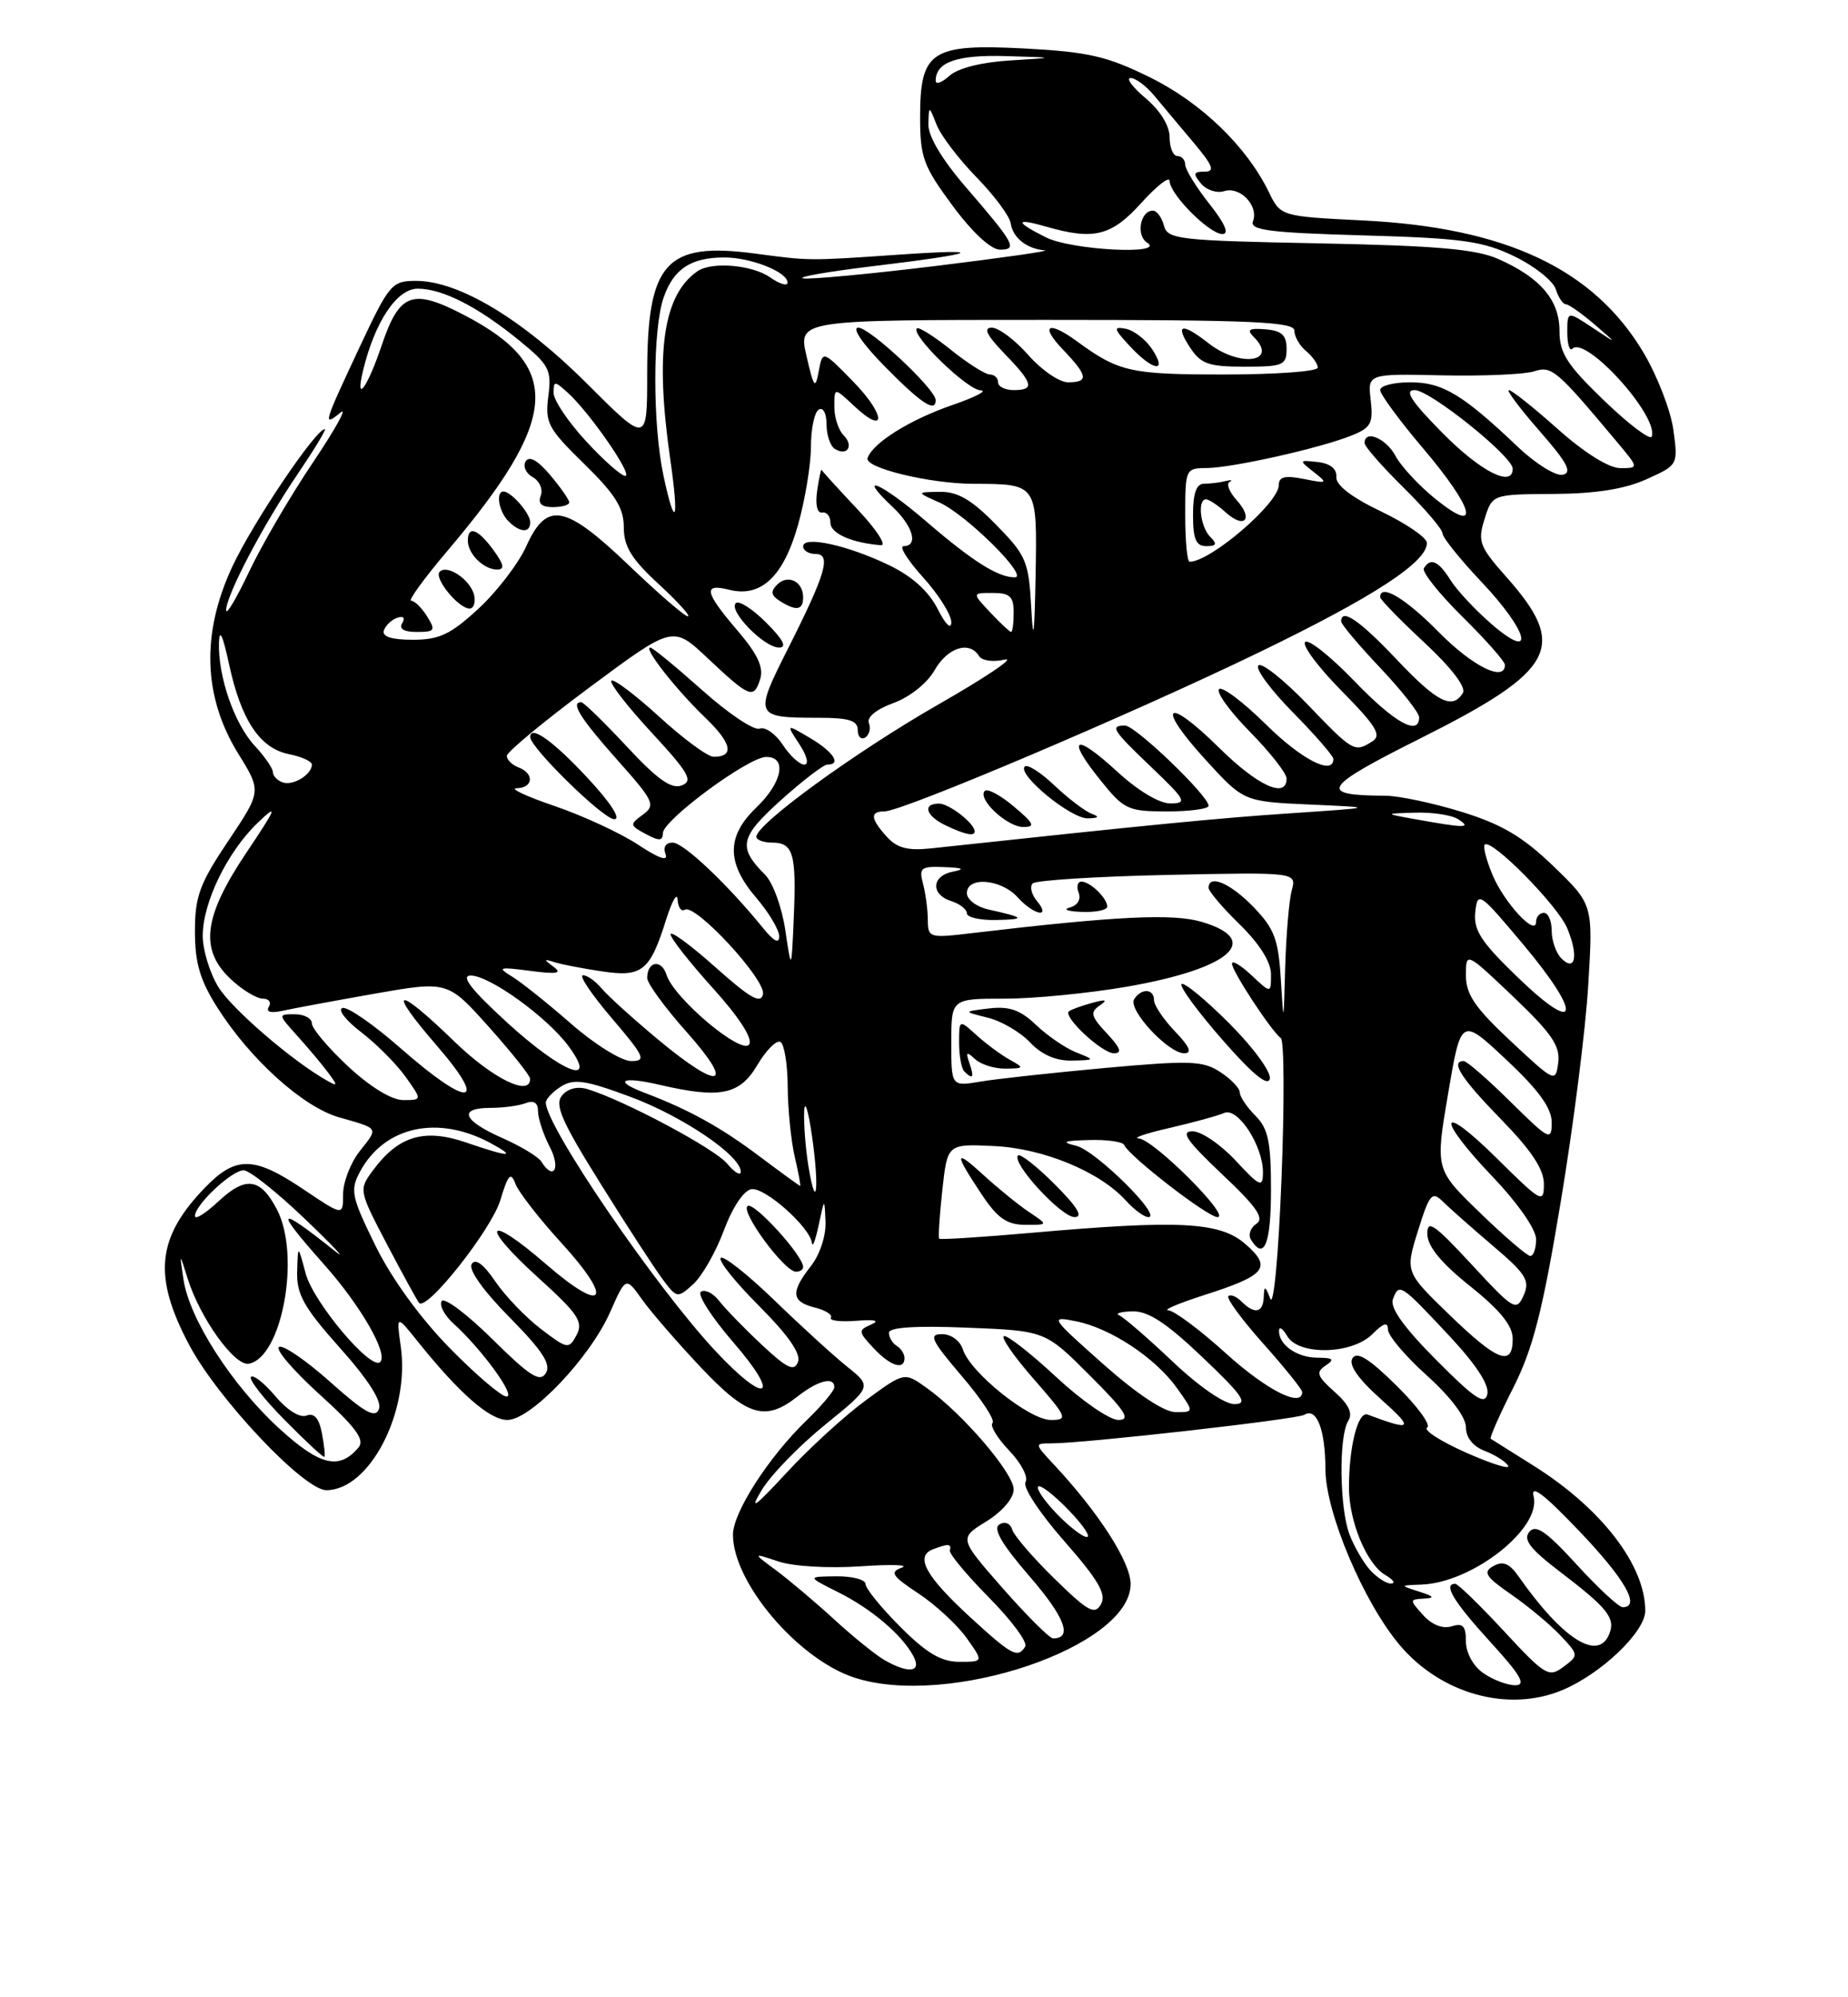 <?xml version="1.0" encoding="UTF-8" standalone="no"?>
<!DOCTYPE svg PUBLIC "-//W3C//DTD SVG 1.1//EN" "http://www.w3.org/Graphics/SVG/1.1/DTD/svg11.dtd" >
<svg xmlns="http://www.w3.org/2000/svg" xmlns:xlink="http://www.w3.org/1999/xlink" version="1.1" viewBox="0 0 237 256">
 <g >
 <path fill="currentColor"
d=" M 200.35 216.63 C 205.37 214.53 211.00 209.15 211.00 206.46 C 211.00 200.62 205.39 193.34 196.70 187.88 C 193.84 186.09 191.36 184.53 191.18 184.41 C 191.01 184.30 192.30 181.36 194.06 177.89 C 196.61 172.84 197.83 168.07 200.16 154.04 C 201.77 144.39 203.36 131.87 203.69 126.21 C 204.31 115.93 204.31 115.93 199.22 111.02 C 195.29 107.24 192.61 105.65 187.46 104.06 C 183.79 102.93 179.37 101.99 177.64 101.99 C 168.95 101.95 169.56 100.95 182.18 94.63 C 199.51 85.94 201.13 82.91 193.22 73.99 C 189.73 70.06 189.48 69.41 190.39 66.53 C 191.38 63.36 191.38 63.36 199.23 63.31 C 204.61 63.28 208.37 62.69 211.15 61.43 C 215.21 59.60 215.22 59.59 214.60 55.08 C 214.26 52.59 212.52 48.12 210.74 45.14 C 204.36 34.47 193.10 29.17 174.87 28.26 C 164.24 27.73 164.24 27.73 162.72 24.61 C 159.88 18.77 154.04 13.14 147.45 9.90 C 141.97 7.20 139.55 6.65 131.48 6.22 C 119.41 5.59 118.00 6.51 118.00 15.03 C 118.00 20.17 118.42 21.31 122.17 26.37 C 124.67 29.76 127.09 32.00 128.23 32.00 C 130.55 32.00 130.13 31.24 123.81 23.92 C 120.80 20.43 119.02 17.44 119.06 15.92 C 119.13 13.50 119.13 13.50 120.12 16.00 C 120.66 17.38 122.97 20.40 125.24 22.73 C 127.52 25.06 129.49 27.71 129.62 28.63 C 129.89 30.48 131.70 31.91 134.00 32.09 C 134.82 32.15 128.53 33.05 120.00 34.09 C 111.47 35.13 103.83 35.84 103.00 35.68 C 102.17 35.51 106.22 34.81 112.00 34.11 C 125.65 32.47 126.96 31.83 115.00 32.66 C 103.59 33.44 103.93 33.44 96.83 32.50 C 85.39 30.98 83.00 33.64 83.00 47.89 C 83.00 56.88 83.00 56.88 75.25 49.14 C 66.97 40.88 58.84 36.00 53.35 36.00 C 50.24 36.00 49.92 36.39 46.05 44.64 C 41.46 54.43 41.36 54.76 43.68 52.87 C 44.61 52.12 43.00 55.01 40.11 59.31 C 37.22 63.60 33.54 69.90 31.93 73.31 C 30.32 76.71 29.00 78.92 29.00 78.22 C 29.00 76.31 33.73 67.30 38.18 60.75 C 40.32 57.59 41.89 55.00 41.66 55.00 C 40.50 55.00 32.45 66.95 29.80 72.61 C 25.79 81.19 26.04 89.30 30.56 96.61 C 33.54 101.42 33.54 101.42 29.27 107.79 C 25.60 113.26 25.00 114.89 25.00 119.38 C 25.00 123.42 25.65 125.64 27.88 129.15 C 32.09 135.78 38.86 141.89 43.48 143.21 C 48.69 144.70 48.56 144.48 46.11 147.58 C 44.95 149.06 44.00 151.53 44.00 153.07 C 44.00 155.86 44.00 155.86 38.90 152.43 C 32.56 148.16 30.23 148.13 26.26 152.25 C 20.10 158.64 19.60 163.58 24.25 172.36 C 27.91 179.28 38.98 191.00 41.85 191.00 C 47.39 191.00 52.58 180.99 51.40 172.61 C 50.82 168.50 50.82 168.50 53.62 172.00 C 58.93 178.61 62.80 182.00 65.07 182.00 C 68.07 182.00 75.65 174.05 78.25 168.17 C 80.26 163.63 80.26 163.63 82.35 166.57 C 83.50 168.18 86.89 172.09 89.87 175.25 C 95.81 181.54 98.15 182.24 102.27 179.00 C 104.90 176.93 107.00 176.40 107.00 177.80 C 107.00 178.25 105.40 180.16 103.44 182.05 C 98.56 186.77 94.00 193.85 94.00 196.71 C 94.00 202.83 102.32 212.63 109.53 215.01 C 121.57 218.98 145.00 211.07 145.00 203.03 C 145.00 200.24 140.95 193.93 135.19 187.75 C 132.64 185.02 132.64 185.00 134.84 185.00 C 139.09 185.00 166.31 181.92 167.27 181.34 C 168.85 180.35 169.97 183.22 169.98 188.32 C 170.00 193.85 174.89 205.41 179.54 210.89 C 184.84 217.14 193.45 219.51 200.35 216.63 Z  M 190.22 214.44 C 188.93 213.54 188.00 211.84 188.00 210.38 C 188.00 208.40 187.61 207.99 186.17 208.45 C 185.03 208.81 183.64 208.26 182.51 207.01 C 180.75 205.06 180.75 205.00 182.60 204.90 C 184.06 204.82 183.93 204.62 182.00 204.00 C 179.50 203.20 179.50 203.20 182.29 203.10 C 188.83 202.87 197.71 195.89 196.68 191.80 C 196.28 190.18 198.02 191.51 202.55 196.26 C 208.42 202.41 210.46 206.00 208.10 206.00 C 207.61 206.00 204.95 203.54 202.20 200.53 C 198.31 196.27 196.96 195.34 196.13 196.34 C 195.31 197.33 196.23 198.52 199.94 201.36 C 206.15 206.09 207.18 207.37 206.41 209.37 C 205.01 213.03 200.42 210.14 194.75 202.05 C 193.58 200.38 192.75 200.04 191.53 200.72 C 190.14 201.50 190.49 202.07 193.81 204.37 C 195.97 205.86 198.81 208.23 200.12 209.62 C 202.48 212.14 202.48 212.17 200.50 213.65 C 198.63 215.05 198.15 214.76 192.88 209.07 C 189.78 205.73 186.97 203.00 186.63 203.00 C 185.03 203.00 186.41 205.28 191.10 210.42 C 195.04 214.73 195.77 216.00 194.32 216.00 C 193.29 216.00 191.44 215.30 190.22 214.44 Z  M 113.50 212.82 C 112.40 212.20 109.47 209.85 107.00 207.58 C 104.53 205.32 101.15 202.47 99.50 201.25 C 96.50 199.03 96.50 199.03 99.84 200.14 C 101.72 200.77 106.29 201.04 110.34 200.76 C 114.28 200.49 116.67 200.56 115.65 200.93 C 114.07 201.50 114.38 201.99 117.79 204.24 C 119.98 205.69 122.76 208.26 123.96 209.94 C 126.14 213.00 126.14 213.00 123.04 213.00 C 120.71 213.00 118.84 211.90 115.47 208.53 C 113.01 206.07 111.00 203.59 111.00 203.03 C 111.00 202.46 109.31 202.02 107.25 202.04 C 103.50 202.08 103.50 202.08 107.44 204.05 C 111.74 206.19 115.64 209.50 117.13 212.25 C 118.24 214.31 116.62 214.57 113.50 212.82 Z  M 124.36 207.22 C 118.70 202.01 117.31 199.48 119.64 198.58 C 121.64 197.82 122.04 197.85 121.82 198.75 C 121.72 199.16 123.99 201.88 126.86 204.79 C 129.73 207.69 131.81 210.50 131.48 211.04 C 130.52 212.59 129.78 212.19 124.36 207.22 Z  M 128.61 203.59 C 122.98 197.17 122.98 197.17 126.49 195.01 C 128.55 193.73 130.00 192.04 130.00 190.90 C 130.00 188.81 123.42 181.14 118.80 177.86 C 115.98 175.85 115.98 175.85 111.06 179.46 C 108.35 181.44 103.76 185.64 100.86 188.78 C 96.76 193.21 96.05 193.71 97.68 191.00 C 98.84 189.07 102.50 185.30 105.81 182.62 C 111.83 177.73 111.83 177.73 108.67 175.19 C 106.93 173.80 102.70 169.94 99.28 166.63 C 95.85 163.32 92.77 160.89 92.43 161.23 C 92.09 161.58 94.32 164.36 97.38 167.42 C 101.10 171.15 102.74 173.51 102.34 174.56 C 101.85 175.84 100.94 175.40 97.65 172.32 C 95.41 170.22 92.97 167.70 92.22 166.73 C 91.47 165.76 90.43 165.23 89.90 165.56 C 89.37 165.89 91.25 168.82 94.07 172.08 C 100.27 179.23 98.31 180.18 91.78 173.19 C 84.08 164.96 70.00 144.35 70.00 141.32 C 70.00 140.86 70.89 139.93 71.97 139.25 C 73.61 138.23 75.10 138.45 80.81 140.57 C 87.53 143.06 95.00 148.12 95.00 150.18 C 95.00 150.75 94.21 150.29 93.25 149.14 C 91.62 147.20 80.15 141.08 75.39 139.61 C 74.08 139.20 72.82 139.51 72.08 140.41 C 71.09 141.59 72.02 143.71 77.03 151.73 C 80.41 157.15 84.01 162.68 85.02 164.02 C 86.81 166.40 86.89 166.41 88.91 164.59 C 90.04 163.56 91.81 160.46 92.84 157.69 C 93.94 154.74 95.40 152.56 96.37 152.42 C 98.11 152.16 103.91 157.32 104.13 159.33 C 104.20 159.97 104.59 158.93 105.00 157.00 C 105.74 153.50 105.74 153.50 105.87 156.62 C 105.94 158.39 105.14 160.83 104.00 162.27 C 101.37 165.62 101.48 166.83 104.49 167.59 C 105.86 167.93 106.80 168.52 106.56 168.90 C 106.33 169.27 107.80 169.45 109.82 169.29 C 112.23 169.10 112.88 169.26 111.72 169.77 C 110.04 170.50 110.06 170.68 112.01 172.77 C 114.16 175.09 116.00 175.68 116.00 174.06 C 116.00 173.54 115.55 172.84 115.00 172.50 C 114.45 172.16 114.00 171.41 114.00 170.82 C 114.00 170.13 117.39 169.90 124.03 170.17 C 134.05 170.57 134.05 170.57 139.76 176.29 C 144.35 180.87 145.07 182.00 143.42 182.00 C 142.29 182.00 138.70 179.52 135.45 176.49 C 132.20 173.47 129.18 171.11 128.75 171.25 C 128.33 171.39 130.04 173.87 132.57 176.75 C 136.88 181.68 137.01 182.00 134.76 182.00 C 132.01 182.00 124.43 175.92 123.49 172.97 C 123.14 171.85 121.98 171.00 120.81 171.00 C 119.05 171.00 119.42 171.77 123.34 176.37 C 125.87 179.32 127.64 182.03 127.29 182.38 C 126.93 182.73 127.90 184.33 129.43 185.93 C 130.96 187.53 131.91 189.34 131.52 189.96 C 131.13 190.59 133.30 193.90 136.48 197.52 C 140.86 202.51 141.92 204.32 141.20 205.61 C 140.40 207.03 139.56 206.57 135.27 202.38 C 132.52 199.70 130.07 196.86 129.82 196.07 C 129.57 195.24 128.87 194.96 128.16 195.40 C 127.31 195.93 128.48 197.93 132.04 202.05 C 136.57 207.27 137.60 210.00 135.06 210.00 C 134.61 210.00 131.71 207.11 128.61 203.59 Z  M 103.00 162.39 C 103.00 160.94 96.73 154.05 95.89 154.57 C 94.86 155.20 100.60 163.00 102.08 163.00 C 102.59 163.00 103.00 162.73 103.00 162.39 Z  M 175.72 201.25 C 174.85 200.28 173.66 198.23 173.07 196.68 C 171.78 193.30 171.68 184.05 172.91 182.11 C 173.52 181.15 172.98 180.01 171.14 178.38 C 168.90 176.39 168.73 175.88 170.00 175.03 C 171.20 174.23 170.99 174.03 168.95 174.02 C 166.30 174.00 163.98 172.36 164.03 170.55 C 164.05 169.97 164.52 170.29 165.08 171.25 C 166.55 173.77 173.39 173.61 176.00 171.00 C 177.44 169.56 178.00 169.40 178.00 170.41 C 178.00 171.18 180.25 173.84 183.00 176.31 C 186.02 179.02 188.00 181.65 188.00 182.93 C 188.00 184.25 188.91 185.39 190.40 185.96 C 191.72 186.47 193.08 187.32 193.41 187.86 C 193.75 188.40 191.33 187.65 188.05 186.20 C 184.77 184.75 182.51 183.30 183.03 182.98 C 183.55 182.66 181.78 180.24 179.10 177.60 C 175.59 174.14 174.02 173.16 173.45 174.09 C 172.92 174.93 174.16 176.71 177.08 179.32 C 181.41 183.18 181.16 183.47 175.39 181.31 C 174.16 180.85 173.00 185.38 173.00 190.66 C 173.00 195.00 175.28 200.48 177.66 201.87 C 178.67 202.46 179.01 202.95 178.40 202.97 C 177.80 202.99 176.60 202.21 175.72 201.25 Z  M 135.51 194.01 C 133.93 192.37 132.87 190.80 133.14 190.53 C 133.41 190.25 135.16 191.60 137.01 193.51 C 138.87 195.43 139.94 197.00 139.38 197.00 C 138.83 197.00 137.09 195.65 135.51 194.01 Z  M 35.73 183.02 C 29.69 177.47 24.28 169.03 23.53 163.99 C 23.01 160.50 23.01 160.50 24.06 163.86 C 25.66 168.96 30.09 175.13 31.91 174.79 C 36.17 174.00 38.57 160.94 35.54 155.07 C 33.42 150.98 31.54 150.70 28.05 153.95 C 26.37 155.52 25.00 156.38 25.00 155.86 C 25.00 154.42 29.72 150.00 31.25 150.00 C 31.99 150.00 35.53 152.81 39.12 156.25 C 42.72 159.69 44.49 161.58 43.08 160.45 C 35.42 154.36 35.06 154.75 41.57 162.08 C 46.28 167.38 49.81 173.52 48.76 174.57 C 47.61 175.73 40.18 166.91 39.20 163.23 C 38.21 159.50 38.21 159.50 38.11 163.00 C 38.03 165.90 38.96 167.57 43.60 172.77 C 47.23 176.83 48.99 179.59 48.60 180.60 C 48.13 181.83 46.78 181.08 42.34 177.12 C 39.23 174.35 36.28 172.33 35.78 172.64 C 35.28 172.94 37.62 175.68 40.97 178.71 C 45.58 182.88 46.80 184.53 46.00 185.50 C 43.52 188.48 41.03 187.88 35.73 183.02 Z  M 41.28 183.69 C 40.92 181.77 40.29 181.06 39.30 181.44 C 38.46 181.76 36.81 180.74 35.31 178.95 C 33.90 177.28 32.50 176.17 32.19 176.48 C 31.87 176.79 33.82 179.28 36.50 182.00 C 39.18 184.72 41.48 186.85 41.60 186.73 C 41.72 186.60 41.58 185.24 41.28 183.69 Z  M 141.47 174.83 C 134.69 168.81 134.60 168.67 137.99 169.35 C 142.45 170.24 148.18 174.04 150.96 177.94 C 153.14 181.00 153.14 181.00 150.78 181.00 C 149.31 181.00 145.81 178.68 141.47 174.83 Z  M 150.38 174.51 C 147.19 171.49 144.11 168.83 143.54 168.59 C 142.97 168.35 143.73 168.12 145.22 168.08 C 147.24 168.02 149.58 169.55 154.22 173.97 C 159.36 178.85 160.11 179.94 158.34 179.97 C 157.06 179.99 153.81 177.76 150.38 174.51 Z  M 184.18 174.30 C 180.00 170.09 178.22 167.59 178.64 166.51 C 179.43 164.42 179.60 164.53 185.84 171.19 C 189.28 174.86 191.02 177.52 190.75 178.69 C 190.42 180.14 189.12 179.27 184.18 174.30 Z  M 57.63 172.74 C 53.87 168.90 50.20 163.84 48.14 159.64 C 45.08 153.41 44.90 152.56 46.14 150.23 C 49.27 144.35 56.16 142.84 62.98 146.55 C 66.33 148.37 65.34 148.34 59.73 146.42 C 54.39 144.60 51.09 145.60 47.83 150.01 C 45.99 152.50 46.00 152.56 49.64 159.51 C 51.66 163.35 53.51 166.72 53.75 167.00 C 54.73 168.10 63.04 157.58 64.17 153.82 C 65.15 150.55 65.51 150.15 66.09 151.70 C 66.47 152.75 69.12 156.16 71.97 159.28 C 78.80 166.75 77.56 168.55 70.06 162.06 C 62.33 155.36 61.39 156.85 69.00 163.74 C 74.13 168.38 74.84 169.43 73.95 171.10 C 72.95 172.97 72.79 172.94 69.36 170.33 C 67.41 168.84 64.78 166.10 63.51 164.23 C 62.00 162.01 60.96 161.25 60.49 162.02 C 60.05 162.73 61.98 165.44 65.35 168.85 C 69.57 173.13 70.71 174.86 70.00 176.00 C 69.24 177.22 67.96 176.40 63.15 171.65 C 59.90 168.43 56.97 166.24 56.64 166.77 C 56.32 167.30 56.99 168.58 58.13 169.62 C 61.78 172.91 66.21 179.00 64.97 179.00 C 64.30 179.00 61.00 176.18 57.63 172.74 Z  M 157.26 173.50 C 153.92 170.47 150.58 167.98 149.84 167.95 C 149.10 167.92 151.15 167.05 154.38 166.01 C 162.38 163.46 163.19 162.46 159.69 159.43 C 156.43 156.60 151.21 156.34 132.10 158.03 C 125.83 158.58 120.59 158.91 120.45 158.77 C 120.31 158.62 120.49 155.82 120.85 152.55 C 121.50 146.61 121.50 146.61 127.44 146.89 C 133.80 147.18 141.05 150.18 144.40 153.89 C 145.45 155.05 146.74 156.00 147.27 156.00 C 149.15 156.00 140.55 147.49 138.05 146.87 C 136.02 146.37 136.35 146.21 139.67 146.12 C 141.96 146.05 143.98 146.34 144.17 146.75 C 144.82 148.23 154.89 156.00 156.14 156.00 C 157.93 156.00 147.93 146.02 146.04 145.92 C 145.19 145.87 146.97 145.26 150.00 144.57 C 153.03 143.87 156.18 143.01 157.00 142.65 C 158.76 141.88 162.02 146.92 161.97 150.33 C 161.95 152.26 161.56 152.09 158.46 148.75 C 156.54 146.69 154.06 145.00 152.94 145.00 C 151.35 145.00 152.18 146.20 156.70 150.48 C 161.18 154.70 162.19 156.16 161.12 156.86 C 160.36 157.37 160.05 158.28 160.43 158.89 C 162.12 161.62 163.00 159.44 163.00 152.50 C 163.00 146.33 162.64 144.64 161.00 143.00 C 159.90 141.90 159.00 140.56 159.00 140.02 C 159.00 139.49 157.88 138.31 156.50 137.41 C 154.28 135.95 152.62 135.90 141.75 136.88 C 135.01 137.50 127.81 138.28 125.75 138.63 C 122.00 139.26 122.00 139.26 122.00 133.63 C 122.00 128.00 122.00 128.00 128.87 128.00 C 132.65 128.00 139.73 127.30 144.62 126.45 C 157.74 124.16 161.96 120.50 154.16 118.17 C 150.46 117.06 143.20 117.41 124.75 119.59 C 119.17 120.26 119.00 120.21 118.99 117.89 C 118.98 116.57 118.70 114.49 118.37 113.25 C 117.83 111.23 118.11 111.01 121.13 111.14 C 123.48 111.23 123.82 111.40 122.25 111.71 C 119.46 112.24 119.30 114.64 122.00 115.50 C 123.10 115.85 124.00 116.55 124.00 117.07 C 124.00 117.58 125.69 117.96 127.75 117.92 C 131.62 117.84 131.45 117.61 126.75 116.57 C 125.24 116.23 124.00 115.30 124.00 114.48 C 124.00 112.30 128.37 112.65 130.50 115.00 C 132.60 117.32 134.87 117.75 132.98 115.48 C 132.28 114.64 132.04 113.63 132.44 113.23 C 132.84 112.83 140.62 112.34 149.73 112.14 C 166.29 111.79 166.29 111.79 165.66 114.14 C 165.31 115.44 164.94 119.88 164.82 124.00 C 164.62 131.38 164.62 131.41 164.26 125.50 C 163.95 120.39 163.43 119.02 160.75 116.25 C 157.80 113.20 155.00 112.00 155.00 113.80 C 155.00 114.24 156.80 116.35 159.00 118.50 C 161.53 120.97 163.00 123.31 163.00 124.88 C 163.00 127.35 163.00 127.35 160.50 125.00 C 159.12 123.71 158.00 123.04 158.00 123.52 C 158.00 124.48 163.04 132.16 164.27 133.07 C 164.69 133.38 164.73 141.47 164.35 151.03 C 163.97 160.85 163.34 167.56 162.91 166.46 C 162.25 164.77 162.13 164.74 162.07 166.25 C 161.99 168.28 160.90 168.50 159.22 166.82 C 158.57 166.17 157.81 165.86 157.53 166.13 C 157.26 166.41 159.27 169.15 162.02 172.23 C 164.76 175.30 167.00 178.09 167.00 178.41 C 167.00 180.49 162.46 178.20 157.26 173.50 Z  M 131.97 155.35 C 130.61 154.44 127.98 152.30 126.12 150.60 C 122.35 147.14 122.32 147.74 126.00 153.24 C 127.95 156.15 129.16 156.98 131.47 156.99 C 134.45 157.00 134.45 157.00 131.97 155.35 Z  M 135.27 151.80 C 132.96 149.49 130.84 147.83 130.56 148.10 C 129.66 149.00 136.09 156.00 137.81 156.00 C 138.96 156.00 138.17 154.70 135.27 151.80 Z  M 157.64 131.16 C 154.58 128.10 151.83 125.84 151.53 126.13 C 151.24 126.43 153.58 129.63 156.75 133.25 C 160.61 137.67 162.61 139.31 162.85 138.27 C 163.04 137.41 160.73 134.25 157.64 131.16 Z  M 124.32 136.25 C 123.82 134.82 123.95 134.73 125.05 135.75 C 125.79 136.44 127.55 136.99 128.95 136.97 C 131.35 136.94 131.39 136.88 129.50 135.83 C 128.40 135.22 126.49 133.81 125.25 132.69 C 123.00 130.65 123.00 130.65 123.00 133.66 C 123.00 135.31 123.30 136.97 123.67 137.33 C 124.77 138.43 124.97 138.10 124.32 136.25 Z  M 138.00 134.88 C 136.62 134.33 134.32 132.75 132.87 131.37 C 130.86 129.45 129.45 128.95 126.87 129.25 C 123.50 129.65 123.50 129.65 126.68 130.44 C 128.43 130.87 130.87 132.30 132.10 133.61 C 133.57 135.17 135.42 135.98 137.42 135.94 C 140.48 135.87 140.49 135.87 138.00 134.88 Z  M 141.95 132.45 C 139.91 130.28 139.77 129.74 141.03 128.88 C 142.12 128.13 141.85 128.05 140.00 128.56 C 138.62 128.94 137.31 129.42 137.08 129.63 C 136.31 130.33 141.33 135.00 142.85 135.00 C 143.95 135.00 143.71 134.32 141.95 132.45 Z  M 150.69 132.20 C 149.21 130.65 148.00 128.85 148.00 128.20 C 148.00 126.70 146.35 126.63 145.45 128.08 C 144.63 129.41 149.81 135.00 151.87 135.00 C 152.93 135.00 152.57 134.16 150.69 132.20 Z  M 142.00 116.20 C 142.00 115.12 139.81 113.00 138.69 113.00 C 138.19 113.00 138.03 113.65 138.34 114.44 C 138.66 115.27 138.18 116.06 137.19 116.32 C 136.26 116.57 136.96 116.82 138.75 116.88 C 140.54 116.95 142.00 116.64 142.00 116.20 Z  M 185.85 168.49 C 180.21 163.03 180.21 163.03 181.85 157.76 C 183.32 153.04 183.66 152.64 185.02 153.99 C 185.86 154.82 188.76 157.38 191.46 159.68 C 195.73 163.31 196.24 164.14 195.40 166.04 C 194.47 168.11 194.13 167.91 188.71 162.05 C 183.91 156.87 183.01 156.25 183.05 158.19 C 183.08 159.76 184.85 161.91 188.55 164.86 C 192.41 167.95 194.00 169.92 194.00 171.61 C 194.00 175.24 192.05 174.49 185.85 168.49 Z  M 189.78 155.42 C 184.06 149.89 184.06 149.89 185.72 140.14 C 187.38 130.39 187.38 130.39 193.19 135.84 C 197.35 139.74 199.00 142.03 199.00 143.86 C 199.00 146.29 198.70 146.14 193.72 141.22 C 190.81 138.35 188.11 136.00 187.72 136.00 C 185.96 136.00 187.39 138.22 192.50 143.46 C 196.39 147.44 198.00 149.87 198.00 151.76 C 198.00 154.30 197.69 154.13 192.00 148.50 C 184.48 141.06 184.05 143.11 191.50 150.91 C 194.69 154.26 197.00 157.59 197.00 158.84 C 197.00 160.03 196.66 160.99 196.25 160.98 C 195.84 160.97 192.93 158.47 189.78 155.42 Z  M 103.68 149.49 C 103.32 147.30 103.07 144.15 103.13 142.50 C 103.19 140.85 103.64 142.20 104.12 145.50 C 105.10 152.21 104.71 155.73 103.68 149.49 Z  M 97.36 148.18 C 92.39 144.45 88.39 142.24 82.60 140.04 C 78.60 138.52 79.75 137.92 84.53 139.03 C 92.36 140.85 94.86 140.35 97.13 136.50 C 98.27 134.58 99.60 133.25 100.10 133.56 C 100.59 133.87 101.01 136.45 101.02 139.31 C 101.04 142.16 101.44 146.19 101.92 148.25 C 102.40 150.31 102.71 152.00 102.62 152.00 C 102.52 152.00 100.16 150.28 97.36 148.18 Z  M 69.43 148.89 C 69.05 148.27 66.77 146.90 64.37 145.84 C 59.33 143.61 58.72 142.00 62.92 142.00 C 64.52 142.00 66.55 141.73 67.42 141.39 C 68.47 140.99 69.00 141.34 69.00 142.44 C 69.00 143.35 69.69 145.43 70.53 147.05 C 71.94 149.78 70.98 151.39 69.43 148.89 Z  M 44.64 136.68 C 42.09 134.30 40.00 131.83 40.00 131.18 C 40.00 130.53 39.02 130.00 37.81 130.00 C 35.64 130.00 35.64 130.01 38.11 132.75 C 39.48 134.26 41.25 136.37 42.05 137.44 C 43.33 139.15 43.32 139.28 42.00 138.54 C 37.56 136.06 29.77 129.36 28.01 126.52 C 26.91 124.73 26.00 121.77 26.00 119.95 C 26.00 115.67 29.17 109.17 33.07 105.44 C 35.71 102.92 35.50 103.47 31.57 109.33 C 26.06 117.55 25.56 121.76 29.65 125.55 C 31.10 126.90 32.93 128.00 33.71 128.00 C 34.48 128.00 34.83 128.47 34.48 129.04 C 34.07 129.69 34.70 129.89 36.17 129.57 C 37.45 129.28 42.75 128.30 47.95 127.38 C 57.41 125.72 57.41 125.72 62.68 131.61 C 65.58 134.85 67.96 137.84 67.98 138.25 C 68.05 140.64 63.19 138.26 58.28 133.50 C 50.76 126.21 49.50 126.49 56.00 134.00 C 62.79 141.84 60.17 142.07 51.44 134.41 C 47.93 131.33 44.55 128.98 43.91 129.20 C 43.28 129.41 44.36 130.80 46.31 132.29 C 48.26 133.78 50.82 136.35 52.00 138.00 C 54.14 141.00 54.14 141.00 51.71 141.00 C 50.23 141.00 47.47 139.31 44.64 136.68 Z  M 193.75 133.45 C 189.18 129.18 188.00 127.46 188.00 125.03 C 188.00 121.98 188.00 121.98 194.09 127.77 C 199.00 132.45 200.11 134.07 199.84 136.19 C 199.50 138.78 199.42 138.74 193.75 133.45 Z  M 84.30 133.16 C 81.11 130.50 77.88 127.58 77.13 126.66 C 76.37 125.75 75.31 125.00 74.76 125.00 C 74.21 125.00 75.87 127.47 78.46 130.50 C 82.67 135.44 82.93 136.00 80.94 136.00 C 79.71 136.00 76.27 133.86 73.28 131.25 C 70.29 128.64 66.87 125.90 65.67 125.17 C 63.72 123.98 63.96 123.91 68.00 124.44 C 71.43 124.89 72.14 124.76 71.00 123.92 C 69.70 122.96 69.71 122.88 71.12 123.33 C 72.01 123.61 74.74 124.14 77.18 124.50 C 82.35 125.28 83.36 124.47 85.43 117.86 C 86.19 115.46 86.85 114.31 86.90 115.31 C 86.96 116.30 87.37 116.89 87.83 116.60 C 89.17 115.78 98.23 125.57 97.85 127.43 C 97.58 128.73 96.20 127.94 91.75 123.97 C 88.59 121.15 86.00 119.25 86.00 119.75 C 86.00 120.25 88.44 123.35 91.42 126.65 C 94.76 130.34 96.55 133.10 96.09 133.85 C 95.19 135.32 86.45 127.99 85.48 124.95 C 84.83 122.89 83.00 123.19 83.00 125.36 C 83.00 126.04 85.29 129.17 88.08 132.30 C 94.40 139.40 92.34 139.87 84.30 133.16 Z  M 65.00 131.03 C 60.46 126.87 59.05 125.07 60.34 125.04 C 62.71 124.99 70.11 130.31 72.90 134.07 C 76.81 139.36 72.16 137.57 65.00 131.03 Z  M 194.70 125.32 C 189.94 120.74 188.95 119.22 189.20 116.91 C 189.49 114.20 189.71 114.34 195.33 121.03 C 202.95 130.11 202.55 132.88 194.70 125.32 Z  M 100.71 119.21 C 100.28 116.30 99.12 113.12 98.13 112.13 C 94.59 108.59 94.87 107.31 100.16 102.55 C 102.94 100.05 105.62 98.00 106.11 98.00 C 107.95 98.00 106.89 96.37 103.90 94.60 C 100.80 92.77 100.80 92.77 102.52 95.39 C 103.51 96.90 103.77 98.00 103.14 98.00 C 102.54 98.00 101.29 96.85 100.38 95.45 C 99.46 94.05 98.12 93.12 97.42 93.39 C 96.71 93.67 93.38 91.44 90.03 88.44 C 86.67 85.45 83.69 83.00 83.39 83.00 C 82.48 83.00 86.67 88.35 90.37 91.91 C 93.85 95.24 94.24 97.00 91.52 97.00 C 90.77 97.00 87.63 94.69 84.55 91.87 C 81.46 89.05 78.70 86.97 78.41 87.25 C 78.13 87.54 80.44 90.52 83.55 93.88 C 88.35 99.07 88.93 100.09 87.43 100.67 C 86.10 101.18 84.31 99.91 80.37 95.67 C 77.46 92.55 74.84 90.00 74.54 90.00 C 73.13 90.00 74.42 92.07 79.12 97.35 C 83.88 102.69 84.12 103.19 82.44 104.42 C 80.73 105.67 80.75 105.79 82.82 106.90 C 84.53 107.82 85.00 107.80 85.01 106.79 C 85.03 105.11 95.97 97.04 98.25 97.02 C 100.98 96.99 100.34 100.30 97.00 103.50 C 93.16 107.18 93.15 110.58 96.96 115.04 C 98.59 116.94 99.92 119.17 99.93 120.00 C 99.93 121.00 99.26 120.67 97.90 119.00 C 93.31 113.34 87.66 108.00 86.27 108.00 C 85.37 108.00 85.01 108.58 85.36 109.49 C 85.72 110.45 84.46 110.01 81.84 108.27 C 79.59 106.79 74.77 104.55 71.12 103.31 C 67.48 102.07 65.29 101.04 66.25 101.03 C 68.39 100.99 68.56 99.15 66.50 98.36 C 65.67 98.05 65.00 97.38 65.00 96.88 C 65.00 96.39 69.79 92.42 75.65 88.07 C 86.30 80.17 86.30 80.17 90.72 84.33 C 96.15 89.44 96.66 89.64 97.49 87.05 C 97.96 85.54 97.17 83.85 94.57 80.81 C 90.35 75.88 90.12 74.74 93.51 75.59 C 97.60 76.62 100.48 73.91 102.35 67.26 C 103.26 64.02 104.00 59.51 104.00 57.24 C 104.00 54.97 104.45 52.84 105.00 52.50 C 105.56 52.15 106.00 52.97 106.00 54.38 C 106.00 55.76 106.48 57.18 107.07 57.54 C 108.66 58.53 109.54 57.14 108.18 55.78 C 107.53 55.13 107.00 53.49 107.00 52.13 C 107.00 49.65 107.00 49.65 109.50 52.00 C 113.69 55.94 113.64 53.24 109.44 48.93 C 105.50 44.89 105.50 44.89 105.00 47.58 C 104.56 49.95 104.37 49.72 103.43 45.63 C 102.37 41.00 102.37 41.00 134.18 41.00 C 160.54 41.00 166.00 41.24 166.00 42.38 C 166.00 43.14 166.68 44.32 167.50 45.00 C 168.32 45.68 169.00 46.64 169.00 47.12 C 169.00 47.61 163.59 48.00 156.99 48.00 C 144.95 48.00 143.48 47.67 138.12 43.75 C 134.42 41.04 133.32 41.68 136.31 44.80 C 139.53 48.16 139.66 49.00 136.97 49.00 C 135.85 49.00 133.56 47.42 131.87 45.50 C 130.18 43.58 128.08 42.00 127.20 42.00 C 126.07 42.00 126.53 42.95 128.80 45.30 C 132.52 49.14 132.74 50.00 130.00 50.00 C 128.90 50.00 128.00 49.55 128.00 49.00 C 128.00 48.45 127.52 48.00 126.94 48.00 C 126.36 48.00 124.11 46.57 121.94 44.83 C 119.77 43.09 117.81 41.86 117.58 42.09 C 116.76 42.91 124.06 50.00 125.76 50.03 C 126.72 50.05 125.09 50.90 122.15 51.91 C 116.65 53.81 111.91 56.78 111.26 58.72 C 110.85 59.96 119.19 61.99 124.80 62.01 C 133.09 62.04 133.02 61.95 132.81 73.87 C 132.67 81.45 132.51 82.64 132.26 78.00 C 131.93 71.92 131.63 71.22 127.74 67.25 C 124.61 64.05 122.83 63.01 120.54 63.04 C 117.50 63.08 117.50 63.08 120.50 64.42 C 123.96 65.98 132.03 74.00 130.14 74.00 C 127.98 74.00 124.73 71.95 118.70 66.76 C 112.97 61.84 109.66 60.45 114.50 65.00 C 117.10 67.45 117.81 70.00 115.88 70.00 C 115.27 70.00 116.39 71.80 118.38 74.00 C 120.37 76.20 122.00 78.79 122.00 79.75 C 122.00 80.77 121.26 80.05 120.25 78.05 C 119.09 75.77 116.97 73.86 114.00 72.43 C 108.70 69.88 103.00 68.63 103.00 70.03 C 103.00 70.56 103.71 71.00 104.57 71.00 C 106.65 71.00 105.94 73.47 101.04 83.17 C 96.67 91.83 96.74 92.00 105.08 92.00 C 108.87 92.00 110.00 92.36 110.00 93.56 C 110.00 94.42 110.43 94.85 110.96 94.53 C 111.48 94.20 111.70 93.37 111.43 92.68 C 111.14 91.92 112.40 90.90 114.58 90.11 C 116.67 89.35 118.91 87.57 119.86 85.90 C 121.52 82.99 124.32 82.09 125.55 84.08 C 125.93 84.69 127.37 84.89 128.86 84.54 C 130.31 84.20 126.46 86.80 120.30 90.32 C 109.73 96.37 97.01 105.61 97.00 107.25 C 97.00 107.66 97.91 108.00 99.03 108.00 C 101.74 108.00 102.15 109.44 101.80 117.60 C 101.50 124.50 101.50 124.50 100.71 119.21 Z  M 75.39 99.75 C 70.95 94.97 68.00 92.87 68.00 94.47 C 68.00 95.83 77.38 105.00 78.77 105.00 C 79.68 105.00 78.33 102.91 75.39 99.75 Z  M 98.26 79.80 C 96.50 78.04 94.75 76.92 94.36 77.31 C 93.39 78.28 97.99 83.00 99.91 83.00 C 100.97 83.00 100.45 81.99 98.26 79.80 Z  M 103.00 76.56 C 103.00 74.52 101.04 73.56 99.67 74.93 C 98.80 75.80 98.88 76.31 100.01 77.03 C 102.12 78.36 103.00 78.22 103.00 76.56 Z  M 109.96 65.27 C 107.51 62.67 105.44 60.40 105.37 60.22 C 105.30 60.05 105.04 61.25 104.80 62.89 C 104.54 64.68 104.79 65.80 105.43 65.69 C 106.02 65.59 106.50 66.17 106.50 67.00 C 106.50 68.37 109.22 69.58 112.96 69.88 C 113.76 69.95 112.41 67.87 109.96 65.27 Z  M 120.00 51.29 C 120.00 49.90 111.56 42.00 110.08 42.00 C 109.20 42.00 110.61 44.07 113.50 47.00 C 118.14 51.71 120.00 52.94 120.00 51.29 Z  M 147.75 44.75 C 146.93 43.51 145.41 42.34 144.38 42.14 C 142.74 41.83 142.81 42.12 144.92 44.39 C 147.90 47.59 149.79 47.83 147.75 44.75 Z  M 165.00 44.72 C 165.00 42.96 164.38 42.38 162.29 42.21 C 160.18 42.04 159.85 42.25 160.79 43.19 C 164.03 46.43 159.00 47.13 155.00 44.00 C 151.57 41.32 150.64 41.51 152.59 44.50 C 154.00 46.65 154.97 47.00 159.62 47.00 C 164.56 47.00 165.00 46.81 165.00 44.72 Z  M 200.24 122.84 C 199.56 122.16 199.00 120.56 199.00 119.30 C 199.00 118.03 198.55 117.00 198.00 117.00 C 197.45 117.00 197.00 117.52 197.00 118.15 C 197.00 120.13 192.91 115.72 191.40 112.12 C 190.62 110.23 190.17 108.50 190.41 108.26 C 191.25 107.42 199.79 116.07 200.99 118.97 C 202.46 122.51 202.04 124.64 200.24 122.84 Z  M 113.73 107.25 C 111.63 104.93 111.54 104.00 113.43 104.00 C 115.73 104.00 145.23 91.48 161.50 83.60 C 176.19 76.49 183.00 72.05 183.00 69.59 C 183.00 68.92 180.36 67.11 177.13 65.56 C 173.34 63.75 171.30 62.18 171.38 61.13 C 171.46 60.09 170.59 59.40 169.00 59.22 C 166.57 58.95 166.56 58.99 168.47 60.49 C 170.33 61.95 170.26 62.00 167.22 61.39 C 164.80 60.91 164.00 61.10 164.00 62.18 C 164.00 64.49 155.25 72.00 152.57 72.00 C 152.25 72.00 152.00 69.30 152.00 66.00 C 152.00 60.12 152.06 60.00 154.75 59.99 C 158.02 59.97 169.33 57.44 173.34 55.82 C 175.82 54.83 176.13 54.25 175.79 51.29 C 175.39 47.90 175.39 47.90 184.95 48.11 C 190.20 48.22 195.50 47.99 196.73 47.60 C 199.02 46.86 199.59 47.35 207.46 56.75 C 210.18 60.00 210.18 60.00 207.79 60.00 C 206.34 60.00 203.20 58.04 199.79 55.00 C 196.70 52.25 193.88 50.00 193.51 50.00 C 193.15 50.00 194.92 52.36 197.45 55.25 C 201.01 59.31 201.68 60.58 200.41 60.85 C 199.51 61.04 196.91 59.42 194.64 57.26 C 187.58 50.55 184.99 49.00 180.87 49.00 C 178.74 49.00 177.00 49.44 177.00 49.99 C 177.00 50.53 179.47 53.89 182.50 57.46 C 189.09 65.23 189.95 68.66 184.14 63.99 C 182.02 62.29 179.69 59.79 178.97 58.44 C 177.75 56.17 175.00 55.02 175.00 56.79 C 175.00 57.22 177.25 59.79 180.00 62.50 C 182.75 65.21 185.00 67.85 185.00 68.37 C 185.00 68.88 187.25 71.69 190.00 74.59 C 196.08 81.02 196.99 84.93 191.25 79.96 C 189.19 78.17 186.83 75.65 186.02 74.35 C 184.47 71.89 183.46 71.44 182.61 72.83 C 182.32 73.29 184.55 76.08 187.55 79.05 C 190.55 82.01 193.00 84.78 193.00 85.22 C 193.00 87.47 188.85 85.42 184.50 81.00 C 180.23 76.67 177.00 74.75 177.00 76.54 C 177.00 76.84 179.55 79.46 182.67 82.36 C 186.14 85.59 188.06 88.10 187.61 88.82 C 186.26 91.01 184.31 90.02 179.09 84.50 C 174.37 79.51 172.00 77.89 172.00 79.65 C 172.00 80.01 174.25 82.69 177.00 85.59 C 179.75 88.50 182.00 91.36 182.00 91.94 C 182.00 94.41 178.81 92.62 173.66 87.26 C 170.62 84.11 167.80 81.87 167.38 82.29 C 166.96 82.71 169.07 85.53 172.06 88.56 C 176.50 93.06 177.23 94.25 176.00 95.02 C 173.70 96.48 173.54 96.38 167.66 90.26 C 164.62 87.11 161.80 84.87 161.38 85.29 C 160.96 85.71 162.95 88.41 165.81 91.31 C 168.66 94.20 171.00 96.89 171.00 97.28 C 171.00 99.46 166.91 97.36 162.31 92.81 C 159.41 89.95 156.73 87.94 156.34 88.33 C 155.94 88.72 157.73 91.19 160.31 93.81 C 162.89 96.43 165.00 99.12 165.00 99.78 C 165.00 102.43 161.30 100.74 156.31 95.81 C 149.52 89.11 148.17 90.33 154.59 97.36 C 159.50 102.74 159.50 102.74 168.00 103.12 C 176.50 103.50 176.50 103.50 165.50 104.24 C 156.13 104.87 147.63 105.70 119.48 108.73 C 116.42 109.06 115.05 108.71 113.73 107.25 Z  M 125.00 106.57 C 125.00 105.55 121.73 103.00 120.43 103.00 C 118.26 103.00 118.72 104.56 121.25 105.78 C 123.71 106.96 125.00 107.24 125.00 106.57 Z  M 130.03 103.38 C 128.32 101.93 126.64 101.03 126.30 101.37 C 125.29 102.38 129.15 106.00 131.23 106.00 C 132.82 106.00 132.62 105.55 130.03 103.38 Z  M 140.00 104.30 C 139.18 104.00 137.04 102.38 135.26 100.70 C 133.49 99.01 131.76 97.91 131.42 98.25 C 130.41 99.25 137.34 104.95 139.50 104.89 C 140.91 104.86 141.06 104.68 140.00 104.30 Z  M 155.00 103.28 C 155.00 102.01 145.62 93.00 144.29 93.00 C 142.30 93.00 142.65 93.56 147.75 98.42 C 152.08 102.55 152.29 102.96 150.11 102.98 C 148.68 102.99 145.94 101.35 143.29 98.91 C 137.84 93.89 136.65 94.44 141.07 99.93 C 144.15 103.77 144.63 104.00 149.67 104.00 C 152.60 104.00 155.00 103.68 155.00 103.28 Z  M 155.20 68.80 C 153.93 67.53 153.54 64.00 154.67 64.00 C 155.04 64.00 156.17 64.75 157.18 65.66 C 159.60 67.86 160.81 66.55 158.60 64.11 C 157.65 63.06 157.24 62.01 157.69 61.77 C 158.13 61.53 157.90 61.48 157.17 61.66 C 156.44 61.85 155.20 62.00 154.42 62.00 C 153.43 62.00 153.00 63.21 153.00 66.00 C 153.00 69.10 153.38 70.00 154.70 70.00 C 156.02 70.00 156.13 69.73 155.20 68.80 Z  M 181.50 105.00 C 177.50 104.28 177.50 104.28 181.50 104.16 C 183.70 104.09 186.18 104.47 187.00 105.00 C 188.79 106.16 187.95 106.16 181.50 105.00 Z  M 36.25 100.28 C 35.56 100.04 35.00 99.44 35.00 98.97 C 35.00 98.49 33.95 96.97 32.67 95.59 C 30.05 92.77 27.96 86.73 28.08 82.38 C 28.14 80.49 28.58 81.43 29.37 85.11 C 30.92 92.30 33.32 95.91 37.05 96.66 C 38.67 96.98 40.00 97.59 40.00 98.00 C 40.00 99.28 37.57 100.76 36.25 100.28 Z  M 49.23 80.81 C 49.45 80.16 50.22 79.43 50.95 79.18 C 51.74 78.92 52.00 79.20 51.58 79.87 C 51.13 80.60 51.80 81.00 53.45 81.00 C 55.77 81.00 55.90 80.81 54.77 79.00 C 54.08 77.90 53.17 77.00 52.73 77.00 C 52.30 77.00 54.43 74.08 57.46 70.51 C 71.74 53.66 72.23 47.03 59.64 40.44 C 52.87 36.90 51.24 37.49 48.93 44.32 C 47.10 49.74 45.50 51.88 46.56 47.50 C 48.07 41.23 50.90 37.00 53.57 37.00 C 56.76 37.00 61.32 39.33 66.65 43.69 C 70.43 46.78 70.76 47.41 70.32 50.79 C 69.88 54.19 70.27 54.92 74.92 59.46 C 78.91 63.36 80.00 65.10 80.00 67.59 C 80.00 70.05 80.99 71.66 84.48 74.87 C 86.94 77.14 88.62 79.00 88.22 79.00 C 87.81 79.00 84.43 76.08 80.69 72.50 C 72.46 64.63 70.12 64.19 67.49 70.02 C 66.49 72.23 63.73 75.83 61.36 78.02 C 57.79 81.31 56.34 82.00 52.94 82.00 C 50.21 82.00 48.97 81.60 49.23 80.81 Z  M 60.82 76.36 C 60.44 74.39 57.39 72.28 56.39 73.28 C 55.60 74.07 58.79 78.00 60.23 78.00 C 60.73 78.00 61.00 77.26 60.82 76.36 Z  M 63.30 70.53 C 61.31 67.80 60.00 67.31 60.00 69.30 C 60.00 70.99 62.03 73.00 63.75 73.00 C 64.75 73.00 64.64 72.38 63.30 70.53 Z  M 68.00 66.93 C 68.00 65.80 65.55 63.00 64.57 63.00 C 63.55 63.00 63.97 65.57 65.20 66.80 C 66.69 68.29 68.00 68.35 68.00 66.93 Z  M 73.00 64.39 C 73.00 64.06 71.90 62.48 70.56 60.89 C 68.97 59.00 67.88 58.39 67.42 59.13 C 67.03 59.75 67.44 60.67 68.32 61.16 C 69.20 61.65 69.66 62.72 69.35 63.53 C 68.96 64.54 69.45 65.00 70.89 65.00 C 72.05 65.00 73.00 64.73 73.00 64.39 Z  M 127.00 78.50 C 124.65 76.00 124.65 76.00 127.33 76.00 C 129.51 76.00 130.00 76.46 130.00 78.50 C 130.00 79.88 129.85 81.00 129.67 81.00 C 129.50 81.00 128.29 79.88 127.00 78.50 Z  M 85.10 61.02 C 83.68 54.43 83.69 42.19 85.11 38.13 C 86.38 34.47 88.61 33.00 92.89 33.00 C 96.30 33.00 101.00 34.86 101.00 36.22 C 101.00 36.71 100.00 36.41 98.78 35.56 C 96.46 33.94 91.27 33.50 89.44 34.77 C 85.03 37.83 83.98 45.17 85.97 58.96 C 87.11 66.83 86.60 68.03 85.10 61.02 Z  M 75.13 56.52 C 72.86 54.06 71.00 51.29 71.00 50.37 C 71.00 48.80 71.12 48.80 72.83 50.35 C 75.65 52.90 81.24 61.00 80.19 61.00 C 79.68 61.00 77.40 58.99 75.13 56.52 Z  M 185.00 55.50 C 180.97 51.42 180.05 50.00 181.43 50.00 C 183.39 50.00 194.00 58.50 194.00 60.08 C 194.00 62.54 189.89 60.45 185.00 55.50 Z  M 205.75 51.37 C 200.95 46.75 200.00 45.27 200.00 42.42 C 200.00 38.46 197.57 35.60 192.16 33.20 C 189.31 31.93 184.22 31.49 169.13 31.19 C 151.10 30.84 149.73 30.68 149.27 28.91 C 148.99 27.86 148.36 27.00 147.85 27.00 C 146.24 27.00 145.66 30.17 147.10 31.09 C 149.66 32.70 137.47 32.08 134.15 30.43 C 130.11 28.41 130.14 27.89 134.24 29.07 C 140.31 30.81 142.55 30.24 146.38 26.00 C 148.37 23.80 150.00 22.53 150.00 23.19 C 150.00 24.88 155.09 30.00 156.77 30.00 C 157.68 30.00 157.09 28.63 155.08 26.11 C 153.39 23.96 152.00 21.71 152.00 21.11 C 152.00 20.50 151.55 20.00 151.00 20.00 C 150.45 20.00 150.00 18.92 150.00 17.59 C 150.00 16.12 148.79 14.16 146.92 12.59 C 145.23 11.17 144.37 10.00 145.00 10.00 C 145.63 10.00 146.99 11.01 148.02 12.25 C 149.05 13.49 151.31 16.19 153.05 18.25 C 155.57 21.25 155.86 22.00 154.48 22.00 C 153.05 22.00 152.97 22.26 154.02 23.52 C 154.71 24.36 156.06 24.80 157.00 24.50 C 159.04 23.85 161.45 26.38 160.69 28.37 C 160.25 29.50 162.83 29.83 174.84 30.17 C 187.54 30.53 190.16 30.90 194.22 32.86 C 196.80 34.11 199.18 36.00 199.52 37.07 C 199.86 38.13 200.44 39.00 200.82 39.00 C 201.19 39.01 202.85 40.17 204.50 41.59 C 207.50 44.17 207.50 44.17 204.25 42.01 C 201.00 39.86 201.00 39.86 201.00 42.60 C 201.00 44.10 201.29 45.05 201.64 44.70 C 203.36 42.97 212.75 53.34 211.83 55.95 C 211.65 56.47 208.91 54.41 205.75 51.37 Z  M 120.00 10.35 C 120.00 7.97 122.71 7.01 128.95 7.19 C 135.50 7.38 135.50 7.38 129.52 7.75 C 125.89 7.97 122.84 8.74 121.77 9.71 C 120.79 10.59 120.00 10.88 120.00 10.35 Z "/>
</g>
</svg>